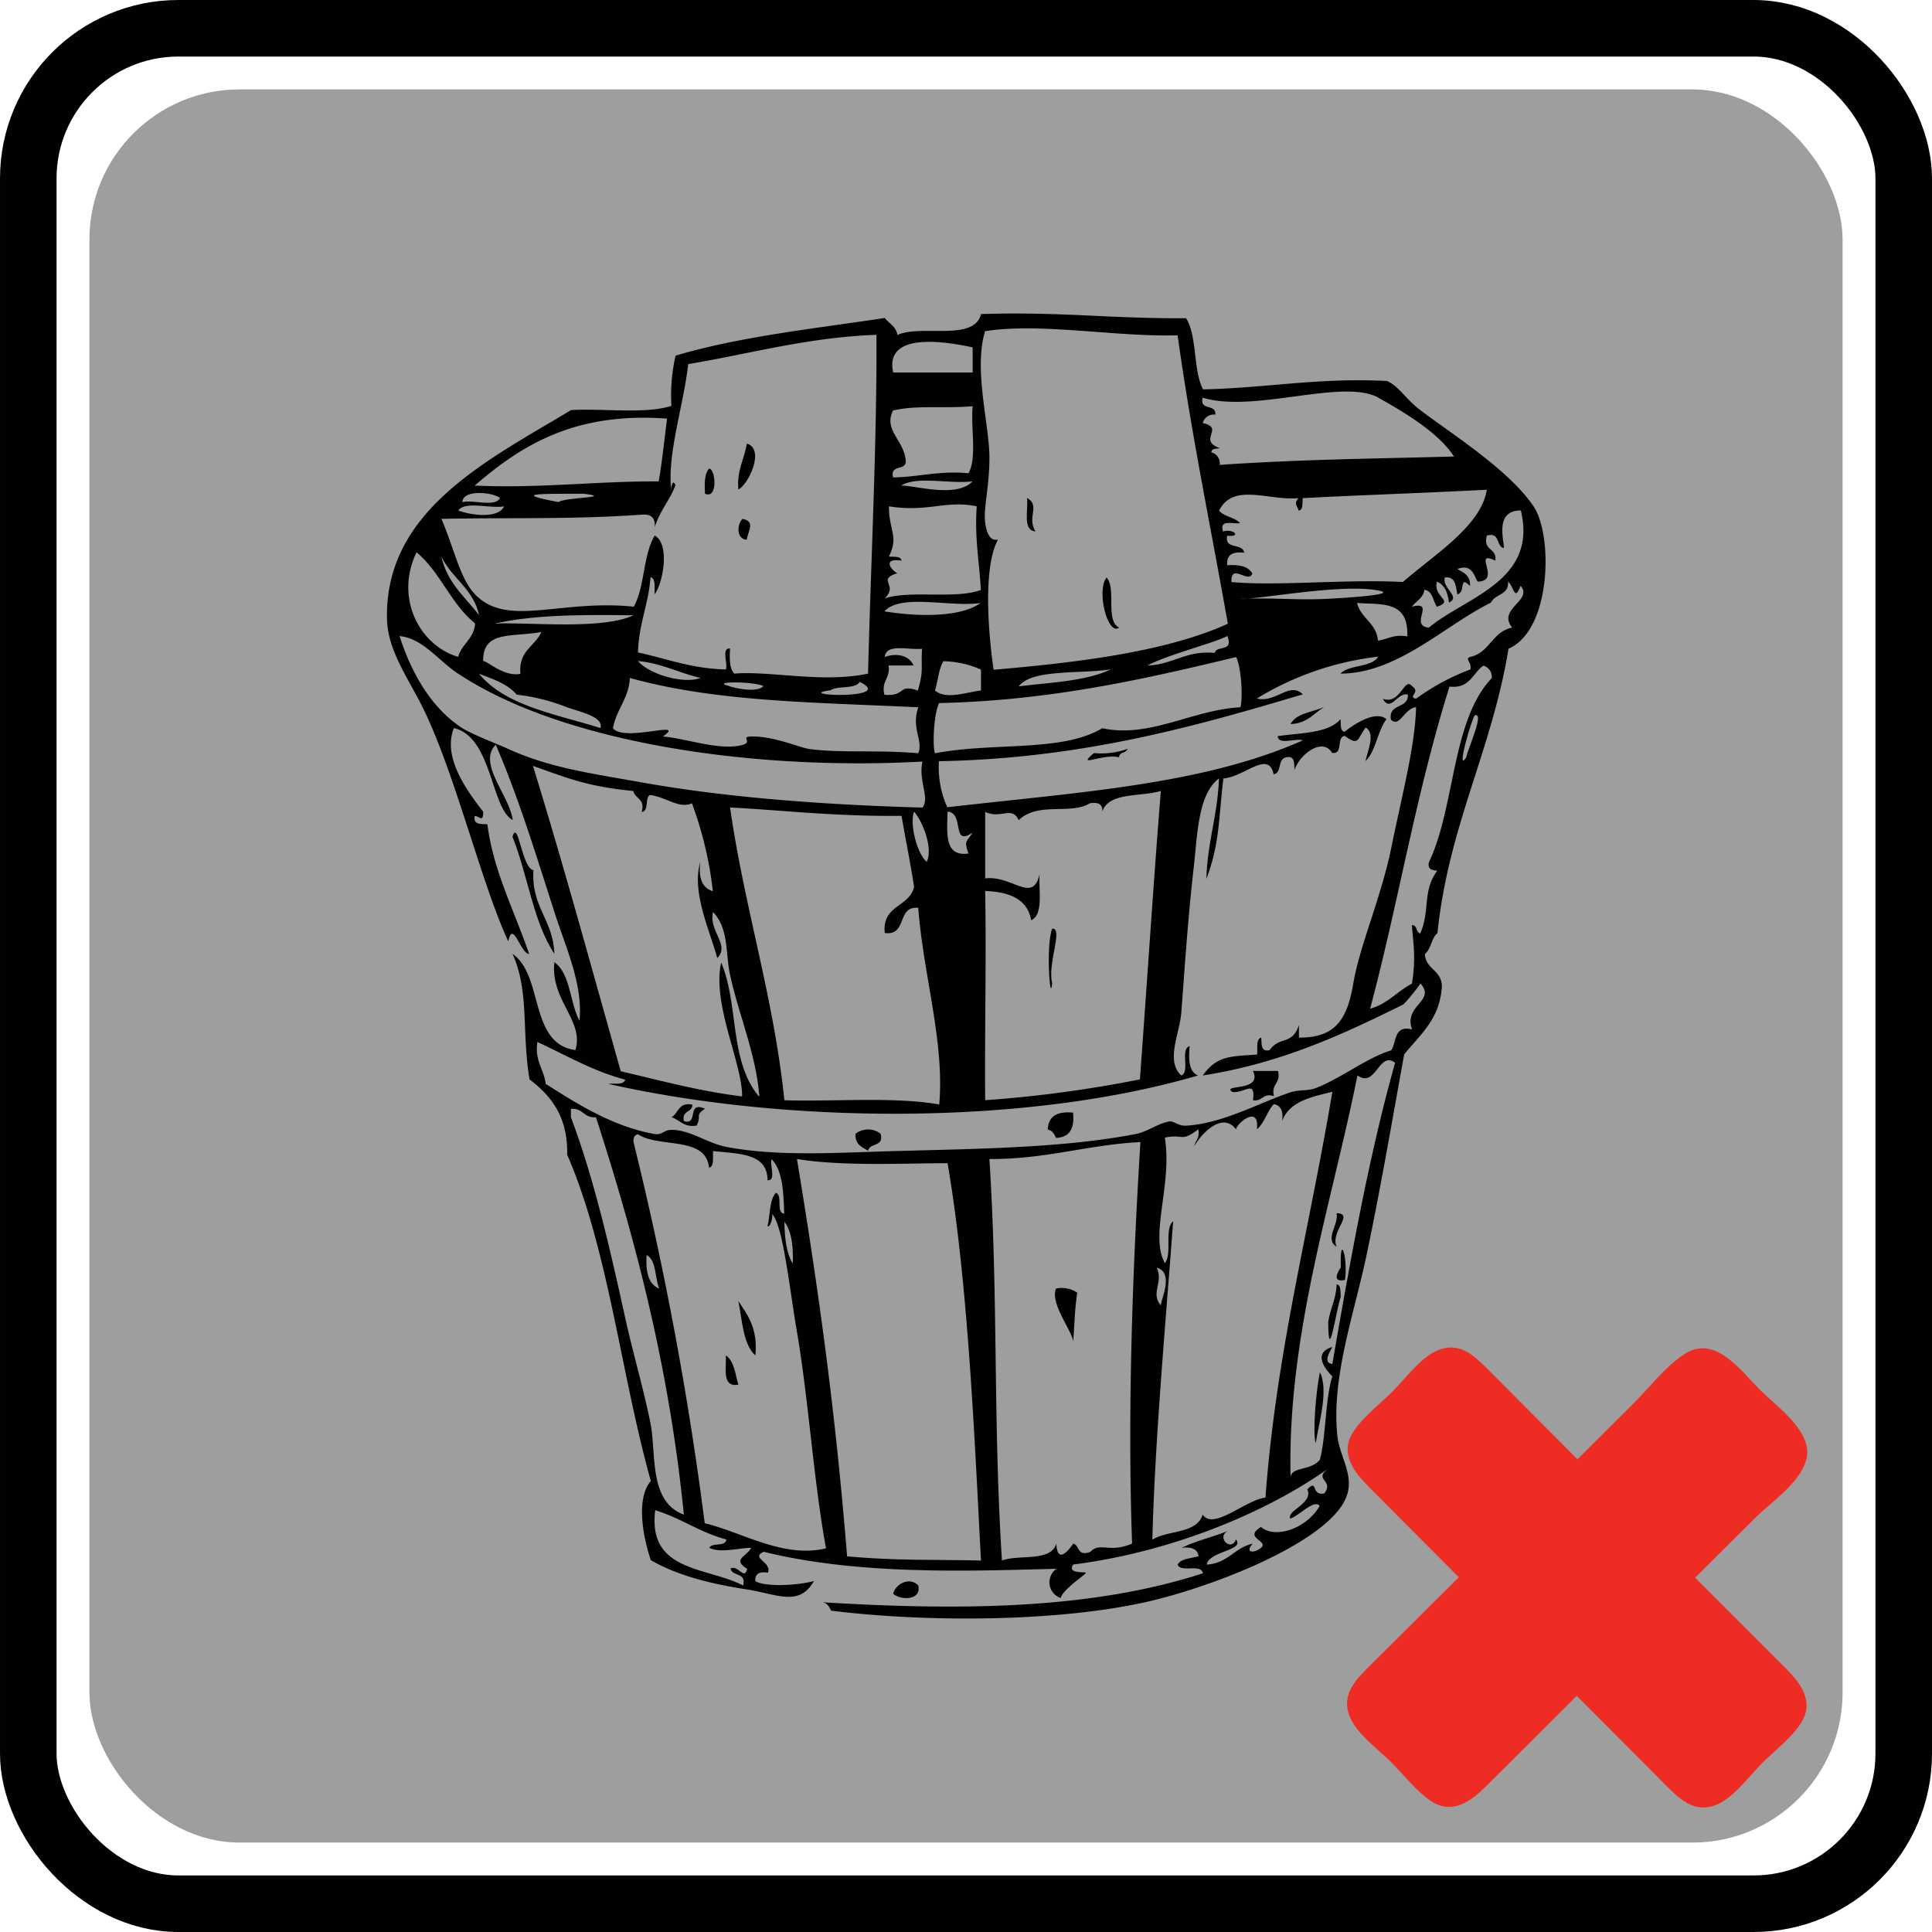     <svg
      id="Layer_1"
      data-name="Layer 1"
      xmlns="http://www.w3.org/2000/svg"
      viewBox="0 0 341.62 341.62"
    >
      <title>Untitled-1</title>
      <rect
        x="15.81"
        y="15.81"
        width="310"
        height="310"
        rx="26.55"
        fill="rgba(102, 102, 102, 0.63)"
      />
      <g id="baskets_Image" data-name="baskets Image">
        <path
          d="M131.49,72.11c3.32,1,.22,7.32-1.49,8.13C129.69,76.73,131.08,74.91,131.49,72.11Z"
          transform="translate(0.56 6.32)"
          fill="#010101"
          fill-rule="evenodd"
        />
        <path
          d="M124.83,76.54c1.13,0,1.62,5.49-.74,4.44C124,79.16,124,77.42,124.83,76.54Z"
          transform="translate(0.56 6.32)"
          fill="#010101"
          fill-rule="evenodd"
        />
        <path
          d="M181.05,81.72c2.4,1.39-.09,3.38,1.48,5.92-2.31-.17-1.26-3.68-1.48-5.92Z"
          transform="translate(0.56 6.32)"
          fill="#010101"
          fill-rule="evenodd"
        />
        <path
          d="M130.74,85.42c2.32.51,1,2,.74,3.7C129.6,89,129.74,86.36,130.74,85.42Z"
          transform="translate(0.56 6.32)"
          fill="#010101"
          fill-rule="evenodd"
        />
        <path
          d="M195.1,95.78c1.79,1.9-.28,7.67,2.22,8.87-2,1.53-4.06-6.46-2.22-8.87Z"
          transform="translate(0.56 6.32)"
          fill="#010101"
          fill-rule="evenodd"
        />
        <path
          d="M189.18,190.45c.29,2.76-.59,4.34-3,4.44-.33-.66-.65-1.33-1.48-1.48.1-2.37,1.68-3.25,4.44-3Z"
          transform="translate(0.56 6.32)"
          fill="#010101"
          fill-rule="evenodd"
        />
        <path
          d="M155.15,194.15c.65,2.38-1.91,1.54-2.21,3-1.09-.64-2.35-1.1-2.22-3A3.62,3.62,0,0,1,155.15,194.15Z"
          transform="translate(0.56 6.32)"
          fill="#010101"
          fill-rule="evenodd"
        />
        <path
          d="M235.78,208.2c3.24.08-1.17,3.21,0,5.92-2.19-1.3.43-3.94,0-5.92Z"
          transform="translate(0.56 6.32)"
          fill="#010101"
          fill-rule="evenodd"
        />
        <path
          d="M237.26,220c-2.46.51-1.19-1.53-.74-2.22-.18-6.46,1.3-1.51.74,2.22Z"
          transform="translate(0.56 6.32)"
          fill="#010101"
          fill-rule="evenodd"
        />
        <path
          d="M235.78,220.78c.86.12.62,1.35.74,2.22-.8,2.05-2.19,12.49-2.22,4.44.33-2.39,1.41-4,1.48-6.66Z"
          transform="translate(0.56 6.32)"
          fill="#010101"
          fill-rule="evenodd"
        />
        <path
          d="M186.22,221.52a4.81,4.81,0,0,1,3.7.74c-.53,3.84-.38,4.38-.74,8.87.36-1.46-4.21-6.9-3-9.62Z"
          transform="translate(0.56 6.32)"
          fill="#010101"
          fill-rule="evenodd"
        />
        <path
          d="M130,223.74c1.68,2.52,3.48,4.9,3,9.62-2.17-2-2.3-6.1-3-9.62Z"
          transform="translate(0.56 6.32)"
          fill="#010101"
          fill-rule="evenodd"
        />
        <path
          d="M127.79,233.35c1.48,1,1.65,3.28,2.21,5.18-2.94.48-2.11-2.81-2.21-5.18Z"
          transform="translate(0.56 6.32)"
          fill="#010101"
          fill-rule="evenodd"
        />
        <path
          d="M232.82,236.31c1.62,3.13-.22,9.14-.74,12.58-.57-2.07.08-9.27.74-12.57Z"
          transform="translate(0.56 6.32)"
          fill="#010101"
          fill-rule="evenodd"
        />
        <path
          d="M161.81,274c.64,2.8-3.31,2.62-4.44,1.48C157.78,273.76,160.23,272.44,161.81,274Z"
          transform="translate(0.56 6.32)"
          fill="#010101"
          fill-rule="evenodd"
        />
        <path
          d="M212.11,271.81c-.32-1.66-3.93,0-4.44-1.48.62-1.1,2.38-1.07,3.7-1.48-.18-1.3-1.28-1.68-3-1.48,2.49-1.2,5.47-1.92,8.13-2.95-2,1.08.6,3.71,1.48,1.48,1.63,1.91-4.8,2.06-5.17,4.43,3.74-.2,4.92-3,8.13-3.69-1.49,1.71.3,1.7,1.48.73,1.45-1.26-3.23-1.73,0-3.69,2.34,2.11,7.93.45,10.36-3.7-.88-1.31-3.65,1.73-5.18,2.22-.75-1.38,4.14-2.71,3-5.18,1.94-1.92.58,1.19,3,.74,1.84-2.4-2.08-2.35.74-4.44-10.35,7.41-27.19,14.73-45.12,17-1.19,1.73,2.17,1.21,2.21,1.48s-4.07,2.9-4.43,4.44a2.92,2.92,0,0,1-.74-5.17c-16.24.45-35.24,1.08-51.78-3-2.44,1.11,1.54,1.82.74,3.7-1.48-.25-2.31.16-2.22,1.48,1.5,1,6.95.87,10.36,0-2.63,4.58-6.46,2.32-11.84,1.48-5.69-.88-12-2.28-17-5.18-1.25-3.64-2.77-10.77,0-14-5.29-18.87-7.48-40.84-14.79-57.69.13-6.79-2.88-10.44-6.66-13.32-1.42-8.58,0-15.46-3-22.19,5.55,3.83,2.87,15.87,11.1,17,1.65-5.11-4.46-8.85-3.7-15.54,2.87,2.07,2.71,7.15,4.44,10.36.62-6.46-2.41-12.87-4.44-19.23-3.22-10-6.37-20.34-10.37-29.57-3.3,3.27,2.46,9,3,13.31C86.22,136.6,86.48,124,79.7,122.42c-2,5,2,10.71,5.18,14.79,0,1.89-.55.9-1.48.74-.35,1.58,1.06,1.41,2.22,1.48,1.06,8.21,4.55,14.76,7.39,22.93-1.52,0-2.89-6.2-3.69-2.22-4.67-10-9.22-29-14.8-40.68C71.91,114,68,108.88,67.87,103.19c-.48-19.41,18.22-28.32,32.54-37,5.84-.32,13.07.74,17.75-.74a31,31,0,0,1,.74-8.88c11.2-3.35,24.33-4.76,37-6.66.74,1,2,1.46,2.22,3,4.23-1.93,13.57,1.24,14.79-3.7,14.38-.44,22.46.82,36.25.74,2,3.15,1.22,9.13,3,12.58,11.1-.23,20.56-2.12,32.54-1.48,2.06.9,3.33,3.22,5.92,5.18,5.6,4.24,15.64,10.54,20,17,3.46,5.18,3.11,21.92-4.44,25.15-2.94,18-10.61,31.3-12.57,50.29-1.07.91-1.12,2.83-2.22,3.7.14,2.81,3.11,2.81,3,5.92-.44,5.73-3.92,8.4-6.66,11.83-2.18,12-4.23,24-6.66,35.51-2.2,10.47-6.2,21.46-5.17,31.8.43,4.42,3.88,7.92.74,12.57-5.06,7.48-23.91,14.61-34.77,17-15.39,3.41-38.14,3.62-55.47,1.48-.33-.66-.65-1.32-1.48-1.48,23.5,1.42,47.18,1.42,67.31-5.16Zm-131.66-159c-3.59-2.39-6.21-6.23-10.36-6.66,2.25,7,5.87,12.91,11.1,16.28,1.65,1.06,5.46,2.49,8.14,3.69,7.31,3.32,14.44,4.28,23.66,5.92,16.32,2.91,34.21,4,49.56,4.44,1.36-1.73-.77-4.71,0-8.14C132.78,130,98.9,125.06,80.45,112.79Zm25.15,9.62c.66-2-3.55-2.84-5.92-3.7a35.22,35.22,0,0,0-8.88-2.22c-1.56-1.89-4.17-2.73-6.65-3.7C88.79,118.5,97.71,119.94,105.6,122.41Zm68.05-70.27c-2.1,6.61.68,16.43.74,22.19.05,5.2-1.12,9.33-.74,11.83.59,3.91,2.23,2.67,2.22,3-2.67,4.93-1.63,16.84-.74,22.93,13.26-1.16,30-2.93,41.42-8.14-3-17-6.45-33.49-8.88-51-10.89.32-24.2-2.26-34-.74ZM115.21,86.9q.21-2.41-2.22-2.22c-12.28.86-22,.5-35.5.74,2.27,5.29,3.28,10.55,5.92,13.32,5.71,6,15,.85,28.1,2.22,1.95-3.48,1.64-9.21,3.7-12.58,2.77,1.51,1.44,8.47,0,10.36-.12-1.11.27-2.73-.74-3-.36,4.82-2.09,8.26-2.22,13.31,5.08,1.09,9.47,2.87,15.54,3,.4-1.07-.87-3.82.74-3.7-.1,1.83-.11,3.57.74,4.44,6.34-.53,15.64,1.72,23.66,0,.47-19,1.61-41.72,1.48-59.91-12.34.47-22.27,3.36-33.28,5.18-.78,7.11-3.75,16-3,22.19,0-.79.35-1.88.74-.74C117.86,82.15,116.08,84.07,115.21,86.9Zm42.16-27.36h14.06V55.1c-4.27-.9-15.67-3-14.06,4.44ZM243.18,64c-6.27-3.48-22,2.78-31.07,0-.65,2.38,2.44,1,2.22,3a2,2,0,0,0-2.22,1.48c4,.9-1,3,3,4.44-.57.17-1.46,0-1.48.74a2,2,0,0,1,1.48,2.22c14.83-1,27-1.08,41.42-1.48-2.64-4.14-8.63-7.75-13.31-10.36Zm-85.81,2.22c-1.8,3.5,1.94,5.29,2.22,8.88.22,1.94-2.87.58-2.22,3,4.61-.08,8.15-1.23,13.32-.74,1.53-2.66.38-8,.74-11.84-6,.43-9.78-.23-14.06.74Zm-74,13.32c11.62.52,21.4-.79,32.54-.74.63-3.57,1-7.37,1.48-11.1C101,66.49,91.63,72.44,83.41,79.51Zm88-.74c-4,.48-9.85-1-12.58.74C161.26,79.51,168.63,81.81,171.43,78.77Zm76.18,17.75c5.27-4.64,13.79-9.82,14.79-16.27-14.08.71-20.8.87-32.54,1.48-.12.87.12,2.1-.74,2.21-.29-1-.89-1.24,0-2.21-5.26.51-11.56-2.81-14.06,2.21.88,1.1,2.8,1.15,3.7,2.22-1.31.17-3.7-.74-3,1.48,1.76-.61,3.41,1,.74.74-.55,2.52,2.73,1.22,3,3-1.93-.21-3.18.27-3,2.22,2.13-.15,3.76.19,4.44,1.48-.7,1.84-3.81-2-3.7,1.48,7.93.77,20.18-.53,30.32,0ZM81.19,82.46c2-.45,5.87.94,6.65-.73C86.65,80.75,81.33,80.13,81.19,82.46Zm17,0c1-.84,10.1-.81,4.44-1.47C95,81,89.72,80.87,98.2,82.46Zm58.43.75c0,4.31,1.78,5.27,0,8.87.87.12,2.1-.13,2.22.74-3.33-.52-2,1.52-.74,2.22-3.75,1.2.31,2-2.22,4.44,4.68-1.48,12.52.19,17-1.48-.26-4.92-1.14-9.21-.73-14.79-5.43-1.13-8.69,1.1-15.54,0Zm-68,0c-2.5.46-6.88-1-8.14.73C82.58,84.76,87.5,85.49,88.59,83.21ZM253.53,96.52c-.78,2.78,3.2,3.37,0,4.44-.75-1-.7-2.76-2.22-3-.22,1.5-1.48,2-2.22,3,4.33-1.13-.59,3.38,3,3.7,6.5-5.42,19.29-8.2,16.27-20.72-4.73,0-2.93,5.36-3,6.66-1.43-.3-.59-2.87-3-2.22-.79,2.77,1.84,2.11,1.48,4.44-4.15-2,1.11,3.52-3,3.7-.6,0-.67-3.43-3.7-2.22,1.09.64,2.35,1.11,2.22,3-2-2-.69,1.08-2.22,1.48-.31-1.42-.27-3.19-2.22-3-.57,1.89,2.9,3.4.74,4.44-.24-1.73-.75-3.19-2.21-3.7ZM80.45,109.83c.63-2.32,2.79-3.12,3-5.92-4.25-3.39-6.17-9.11-10.36-12.57C69.17,99.51,73.7,107.83,80.45,109.83Zm3.69-7.39c-1-4.66-4.83-6.51-6.65-10.36C78.5,96.73,81.68,99.23,84.14,102.44Zm165.68,14.79a40.41,40.41,0,0,1,9.62-5.18c.29-1.27-1.1-1.89,0-2.22,3.43-.76,3.88-4.5,7.39-5.17-2.73-3.33,3.78-4.83,1.48-7.4-1.09,2.9-1.15.14-2.22-.74.2,2.41-2.3,2.14-3,3.7-8.39,4.18-16.55,12.53-26.62,12.57,1.55-1.65,5.42-1,6.66-3a52.74,52.74,0,0,0-21.45,7.4c3.35.85,5.77-3.06,8.13-.74-19.54,5.85-39.42,11.37-64.35,11.83a17.32,17.32,0,0,0,1.48,8.14c23.72-2.72,45.23-4,62.87-11.83-1.3-.43-4.35.89-4.44-.74,4.07-.62,8.92-.46,11.1-3,.11.87-.13,2.1.74,2.22,1.51-1.24,5.45-3.88,7.39-2.22-1.59,2.1-1.84,5.55-3.69,7.39.16-1.38,1.9-4.9,0-5.91-1.61,2.27-1.18,3.23-3.7,1.48-1.53.2-.18,3.27-2.22,3-1.62-2.74-5.56,0-6.66,3-.07-1.16.1-2.56-1.48-2.22s-.69,2.76-2.21,3c-.9-4.34-5.13.46-8.88.74-.88,7.48-.67,11.57-3,17.75.16-6.49,2-11.29,2.22-17.75-3.68,2.73-3.81,9.88-4.44,15.53-1,8.68-1.55,17-2.22,25.89-.27,3.64-2.83,8.53,0,11.1,1.6-.63-.27-4.72,1.48-5.18-.23,2.45-.11,4.55,1.48,5.18-31.37,9.16-73.9,8.38-104.29,1.48,1.11-.13,2.73.26,3-.74-5.84-1.56-10.46-4.34-15.53-6.66-.49,3.45,1.16,4.75,1.47,7.4,5.5,3.5,11.83,7.54,19.24,8.87,1.34.24,1.67-.75,3-.74,3.31,0,6.2,2.3,9.62,3,9.36,1.81,20.19,1,30.33.74,15.22-.4,29.55-.59,42.16-3,1.94-.36,3.91-1.88,5.91-2.22.84-.14,1.51.83,3,.74,6.58-.38,13.07-4.15,18.49-5.91,1.51-.49,3-.18,4.44-.74,4.75-1.88,9-5.36,13.31-6.66,1-1.43.41-4.53,3.7-3.7-1.57-4.31,4.28-5,1.48-8.13a32.1,32.1,0,0,1-3,3.69c-10.71,5.32-21.64,10.41-35.5,12.58,2.51-3.51,4.83-3.37,9.62-3.7.12-1.11-.27-2.73.73-3,.08,1.16-.1,2.57,1.48,2.22,1.79-2.57,4-.79,5.18-4.44v2.22c6.64.07,8.58-3.49,9.62-9.61,1.11-6.57,4.88-15.13,6.65-23.67,2-9.84,4.27-18.2,4.44-25.15-2.09.22-2.88,3.68-4.44,2.22-.51-3,3.12-1.82,3-4.44-1.84-.53-3,3.26-4.44.74,3.17,1.14,3.77-4,5.18-2.22,1.64,1.09-.93,1.83.74,2.24Zm-145,74c-2.16.2-2.27-1.67-4.43-1.48v1.48c4.08,10.81,6.89,23.19,9.61,35.51,1.34,6.07,3.2,12.4,4.44,18.49,1.1,5.45-.37,13.94,5.92,16.27-2.59-26-8.55-48.65-15.54-70.26Zm7.4,3c-.58.17-.86.62-.74,1.48a596.53,596.53,0,0,1,12.57,67.31c6.63,1.58,13.88,6.25,21.45,4.44-2.2-11.9-3.06-26.15-5.17-38.46-1.31-7.57-2.46-19-4.44-20.71.36.31-.24,2.53-.74,2.22.49-2,.31-4.62,1.48-5.92,1.28.45-.06,3.51,1.48,3.7-.14-3.81-.27-7.63-2.22-9.62-.4,1.08.87,3.83-.74,3.7,0-4.9-5.23-4.63-9.61-5.17-.13,1.1.26,2.72-.74,2.95-.51-5.67-8.93-3.42-12.58-5.93Zm122-94.67c2.51-.13,12.92-.73,8.88-1.48-6.72-1.25-21.41,1.69-24.41,1.48,6.62-.21,10.13.28,15.53,0Zm-78.4,2.22c5.25.86,13.25,1.24,17-1.48-5.37.8-14.06-1.73-17,1.48Zm87.28,5.17c1.74-.23,2.77-1.16,5.18-.74.25-6.41-4.48-5.58-8.88-5.91.68,2.76,3.4,3.49,3.7,6.65Zm-156.07-3c5.59-.31,18.75,1.17,24.41-1.47C102.82,102.37,94.15,102.33,87.1,103.91Zm-2.22,6.66c.46-.41,3.55,2.82,6.66,2.22-.4-4.1,2.56-4.83,3.7-7.4C90,106.39,84.78,105.09,84.88,110.57Zm117.6.74c4.52-.17,6.68-2.69,11.84-2.22.29-1.42,3.38-.06,2.21-3-2.23,1.23-10.13,3.17-14.05,5.18Zm-46.59-1.48c1.87-.69,4.19-.54,5.18,1.48h-4.44c.36,2.34-1.33,2.61-.74,5.18,3.91.33,2.31-2,5.92-.74,1.06-3.72.52-3.68.74-7.4C160.15,108.67,156.15,107.38,155.89,109.83ZM165.5,118c-1,2-1.18,7.71-.74,8.87,10.7-2,22.41-.15,29.59-4.43,8.31,1.83,15.93-3.25,24.41-3.7.44-1.16.26-6.82-.74-8.88-16.3,3.92-32.75,7.69-52.52,8.14Zm-42.16-4.44c-3.82-.86-6.79-2.58-11.09-3C114.14,112.88,120.39,114.73,123.34,113.53Zm41.42,2.22c2.08,1.71,5.71.23,8.14,0v-3.7a17,17,0,0,0-6.66-1.48c-.82,1.4-.94,3.5-1.48,5.18Zm91-.74c-6,19.11-9,38.06-14.05,57,3.1-.84,4.79-3.09,7.39-4.43.8-4.9.14-7.6,0-10.36,1,0,.68,1.3,1.48,1.48,1.79-4.18.32-7.42,3-11.1-.9-.08-1.75-.22-1.48-1.47,4.69-9.86,4-25.11,11.1-32.55a2,2,0,0,0-1.48-2.22c-1.89,1.31-2.34,4.07-5.91,3.7Zm-76.19,0c5.71-.7,11.92-.91,16.28-3-5.58.84-13.93-.09-16.27,3Zm-62.86,8.87c4.22.37,10.09,2.59,14.05,1.48,1.84-.51-.46-1.43,1.48-1.48,4.07-.09,8.68,2,10.35,2.22,5.75.74,11.94.11,19.23.74.89-2.38-1.31-4.39,0-8.13-19.38-.9-35.91-1-51-5.18-.23,3.72-2.38,5.51-3,8.88C109.81,125,121,120.87,116.69,123.88ZM128.52,115c-1.32-.29,4.39,1.57,5.92,0C132.65,114.11,124.55,114.15,128.52,115Zm17.75.74c-7.08.92,11.88,1.72,5.18-1.48C150.58,115.61,147.59,114.85,146.27,115.75ZM258.7,127.58c.44-1.87,3.29-8.08,1.48-7.39-.82,1.54-3.26,10.3-1.48,7.39Zm-125,59.91c-.56-7.38-3.66-14.44-5.17-21.44-.82-3.76-.19-8.15-3-11.1-.85,3.35,3.05,5.77.74,8.14-1.31-4.87-4.59-11.68-3-17-.35,2.81.31,4.61,2.22,5.17a65.46,65.46,0,0,0-3.7-15.53c-2.33,1-4.44-1.07-7.4-1.48-1,.46-.11,2.85-1.48,3,.64-2.36-1.16-2.29-1.48-3.7-8.13-.82-11.21-2.13-17.75-4.44,5.47,17.71,10.42,35.93,15.53,54,7,1.61,13.76,3.5,21.45,4.44.07-5.81-5.35-16.29-3.7-23.67,3.16,7.46,1.38,17.31,6.66,23.66Zm60.66-50.29c.09-1.33-.74-1.73-2.23-1.48-3.34,2.1-9.19-.34-12.57,3-1.16-2.63-3.14-.15-5.92-1.48V149c4.78-.59,8.42,4.54,9.62-.74-.18,3,.72,7.13-1.48,8.14-.67-3.77-3.85-5-8.14-5.18.22,12.38-.09,23.31,0,37A219.32,219.32,0,0,0,201,184.54c1.26-17,2.35-34.15,3.7-51-3.62,1.09-9.25.14-10.36,3.71Zm-65.83-.74c2.57,17.89,7.67,33.25,9.61,51.77,9.11.26,19.4-.65,27.37.74,1-10.92-2.87-23.23-3.7-34.76-3.86-.4-1.88,5-5.92,4.44-.51-5,4.35-4.53,5.18-8.14-.65-4.28-1.5-8.36-2.22-12.57-11.86.13-21.64-1.05-30.32-1.48Zm34.76,9.62c1.17-2.29-.6-7-2.22-8.88C160.27,139.12,161.46,144.42,163.29,146.08Zm7.4-1.48c-.83-2.33-.35-2,.74-3.7-3.85,2.61-1.39-3.52-4.44-3.7C166.91,141,166.37,145.21,170.69,144.6Zm75.44,37c-2.88-2.2-3.41,4.61-6.66,2.23-4.52,22.59-12.4,45.78-11.83,71,.32-1.87,3.38-1,5.17-3,1.17-4.5.89-10.45,2.22-14.79-1.46-1.42-3.41-4.19,0-5.18-.22.46-1.84,2.85,0,3,3.16-18.28,6.39-36.5,11.09-53.25Zm-42.9,84.32c2.71-1.72,7.85-1,8.87-4.43,1.89,2.88,7.58-2.61,11.1-3,1.89-25.54,7.64-46.87,11.83-71.75-3.78.9-7.65,1.73-8.88,5.18.21-1.69-.17-2.78-1.47-3-1.22,1.25-1.61,3.32-3,4.44.52-4.29-3.34-1.31-3.7,0-2.25-3-5.77.3-7.4,3,.24-1,1.06-1.41.74-3-3.07,2.39-2.71.75-5.91,1.48,1.35,8.34-2.73,17.18,0,22.19,1.35-1.61-.14-6.06,1.47-7.4-1.47,19.88-3.17,38-3.68,56.21Zm.74-48.07c1.25,2.55-1.16,4.46.74,6.66-.11-.78,2.46-5.88-.74-6.66Zm-29.58-19.23c1.57,24.31.64,46.63,2.22,71,3-1.14,8.67.3,9.61-3,.18,3.61,2.06,1.37,3,0,1.16.32.63,2.33,3,1.48,1.7-1.84,3.39.27,7.4-1.48-.81-22.35,0-47.23,1.47-71-9.38.49-16.68,3.05-26.64,3Zm-25.15,70.26c9,.79,14.73.53,23.66.74-1.05-19.47-2.2-48.83-5.91-70.26-7.31,0-18.52.59-26.63-.74,3.95,24,6.79,44.58,8.87,70.27Zm-9.62-51.77c.1-3.06-.2-5.71-1.48-7.39.05,2.91.36,5.56,1.48,7.4ZM116,221.52c-.79-1.92-.47-5-2.22-5.91-.2,2.91.29,5.14,2.22,5.92Zm15.53,49.55c-2.64-1.69-.18-2.05.74-3.7-2.16,0-5.43,1-7.39,0,.45-1,2.84-.11,3-1.48-4.68-1.23-8.05-3.79-12.58-5.17-1.39,11,9.24,10,15.53,13.31.65-2.37-1.91-1.53-2.21-3,1.37-.7,2.47,2.23,2.95,0Z"
          transform="translate(0.56 6.32)"
          fill="#010101"
          fill-rule="evenodd"
        />
        <path
          d="M233.56,118.71c-1.84,1.12-3,2.9-5.92,3,1-1.93,3.82-2.09,5.92-3Z"
          transform="translate(0.56 6.32)"
          fill="#010101"
          fill-rule="evenodd"
        />
        <path
          d="M198.8,126.1c-.19.81-1.47.5-1.48,1.48-3-.69-7.72,2-4.44-.74a13.71,13.71,0,0,0,5.92-.74Z"
          transform="translate(0.56 6.32)"
          fill="#010101"
          fill-rule="evenodd"
        />
        <path
          d="M90.06,141.63c1-3.29,1.61,5.5,3.7,5.92-.41,6.58,3.54,8.79,3.7,14.79-3.73-5.64-4.72-14-7.4-20.7Z"
          transform="translate(0.56 6.32)"
          fill="#010101"
          fill-rule="evenodd"
        />
        <path
          d="M185.48,157.9c2.05-.25-.87,6.23,0,9.62-.35,4.06-1.13-6.69,0-9.62Z"
          transform="translate(0.56 6.32)"
          fill="#010101"
          fill-rule="evenodd"
        />
        <path
          d="M221,183.05h4.43c.54,2.27-1.27,2.18-.73,4.44-2.09-.61-1.92,1-3.7.74.47-3.83-1.53-1.1-3.7-1.48-1.86-1.43,5.44.07,3.7-3.7Z"
          transform="translate(0.56 6.32)"
          fill="#010101"
          fill-rule="evenodd"
        />
        <path
          d="M120.39,191.93c2.69.72.34-3.6,3.7-2.22-1.86,1.31-.52,1.22-1.48,3-2.33.35-2.89-1-4.44-1.48,1.27-.7,1.21-2.73,3.7-2.22,0,1.47-2,.94-1.48,3Z"
          transform="translate(0.56 6.32)"
          fill="#010101"
          fill-rule="evenodd"
        />
      </g>
      <rect
        x="5"
        y="5"
        width="331.62"
        height="331.62"
        rx="26.55"
        fill="none"
        stroke="#010101"
        stroke-miterlimit="10"
        stroke-width="10"
      />
      <g id="g3">
        <path
          id="path10"
          d="M259.87,310.92l11.77-11.72,5.87-5.84c1.14-1.13,1.37-.06,2.46,1q7.18,7.23,14.38,14.44c1.6,1.61,3.11,3.53,5.53,3.8,3.35.37,5.44-2.43,7.55-4.52,3.43-3.42,13.47-10.26,9.91-16-2.81-4.55-8.15-8.4-11.89-12.15l-6.18-6.21c-1.27-1.28-.94-1.08.35-2.37L314,257.06c1.38-1.38,3.33-2.87,4-4.77,1.25-3.64-1.45-5.95-3.71-8.22-3.32-3.33-9.82-12.89-15.42-11-1.91.65-3.4,2.58-4.79,4l-7.86,7.82-6.51,6.48c-1.29,1.28-1.1,1.62-2.38.34l-14.16-14.22a25.54,25.54,0,0,0-4.12-3.93c-3.58-2.23-6.44.26-8.85,2.66-3.26,3.25-12.34,9.42-11.77,14.71.51,4.79,8.32,10.11,11.4,13.21q3.57,3.57,7.13,7.16c1.29,1.29,1.62,1.1.34,2.37l-14.71,14.64c-1.72,1.71-4,3.41-4.26,6-.37,3.35,2.43,5.44,4.53,7.54,3.52,3.53,11.34,14.79,17,9.11"
          transform="translate(0.56 6.32)"
          fill="#ee2c24"
        />
        <path
          id="path12"
          d="M315.77,251.18c-1.27,1.25-14.51-13.23-15.65-14.93-1.91-2.82,5.89,2.9,6.49,3.45,1,.88,10.74,9.9,9.16,11.48"
          transform="translate(0.56 6.32)"
          fill="#ee2c24"
        />
        <path
          id="path14"
          d="M275.25,255.17c-1.3,1.28-17.94-16.77-19.33-18.56-.66-.85-1.25-2.2.38-1.33,2.84,1.52,5.3,4,7.61,6.19,1,1,12.91,12.14,11.34,13.7"
          transform="translate(0.56 6.32)"
          fill="#ee2c24"
        />
        <path
          id="path16"
          d="M275.17,291.32c-1.29-1.29-18,16.69-19.42,18.47-.66.85-1.25,2.2.39,1.33,2.83-1.5,5.31-4,7.63-6.15,1-1,13-12.08,11.4-13.65"
          transform="translate(0.56 6.32)"
          fill="#ee2c24"
        />
        <path
          id="path18"
          d="M315.77,251.18c1.09,1.09-19.8,21.43-20.67,20.56s18-23.27,20.67-20.56"
          transform="translate(0.56 6.32)"
          fill="#ee2c24"
        />
        <path
          id="path20"
          d="M315.67,294.48c-1.26-1.27-14.56,13.16-15.72,14.85-1.92,2.82,5.92-2.87,6.52-3.41,1-.89,10.78-9.87,9.2-11.44"
          transform="translate(0.56 6.32)"
          fill="#ee2c24"
        />
        <path
          id="path22"
          d="M315.67,294.48c1.09-1.09-19.55-21.37-20.42-20.5s17.72,23.19,20.42,20.5"
          transform="translate(0.56 6.32)"
          fill="#ee2c24"
        />
        <path
          id="path24"
          d="M300.24,310.76c1.1-1.09-11.09-12.36-12.05-13.32-1.8-1.79-3.73-4.17-6-5.37-1.76-.93,1.09,3.28,1.26,3.5,1.41,1.82,14.35,17.64,16.81,15.19"
          transform="translate(0.56 6.32)"
          fill="#ee2c24"
        />
        <path
          id="path26"
          d="M262.05,272.41c.95-.94-10.55-11.81-11.52-12.78a114.21,114.21,0,0,0-8.52-8.24c-1.69-1.39-2.39-1-1.16.94s18.86,22.41,21.2,20.08"
          transform="translate(0.56 6.32)"
          fill="#ee2c24"
        />
        <path
          id="path28"
          d="M300.41,236.19c1.09,1.09-11.15,12.31-12.12,13.27-1.81,1.78-3.74,4.15-6,5.34-1.77.92,1.1-3.27,1.27-3.49,1.41-1.82,14.44-17.59,16.88-15.12"
          transform="translate(0.56 6.32)"
          fill="#ee2c24"
        />
        <path
          id="path30"
          d="M262,274.45c1,1-10.17,11.34-11.1,12.26a112.33,112.33,0,0,1-8.56,8.2c-1.7,1.37-2.38,1-1.15-1s18.45-21.87,20.81-19.5"
          transform="translate(0.56 6.32)"
          fill="#ee2c24"
        />
        <path
          id="path32"
          d="M319,250.45c0-4.37-5.69-8.33-8.46-11.12-3.36-3.37-7.86-9.75-13.29-6.19-3.47,2.27-6.36,6.14-9.26,9l-9.62,9.57-15.51-15.57c-2.52-2.54-5.19-5.35-9.18-3.7-3.09,1.27-5.78,5.08-8.07,7.35s-5.05,4.34-6.8,6.94c-2.6,3.87,0,7.16,2.63,9.84l15.95,16q-7.8,7.74-15.58,15.5c-2.53,2.52-5.34,5.18-3.69,9.18,1.27,3.09,5.07,5.78,7.35,8.06s4.34,5.05,6.94,6.8c3.83,2.58,7.15.05,9.84-2.62l16-15.95,15.51,15.57c2.51,2.52,5.16,5.31,9.14,3.71,3.11-1.25,5.82-5.09,8.1-7.36s5.09-4.36,6.82-7c2.57-3.87,0-7.14-2.64-9.81q-8-8-16-16l10.94-10.89C313,259,319,254.9,319,250.46m-78.45-3.69c4-4,13.41-17.61,19.51-11.49l18.3,18.37L290,242c3.08-3.07,9.34-11.95,14.23-7L316,246.76c4.92,4.94-3.15,10.52-6.34,13.69l-12.3,12.24c-.06.06,10.21,10.32,11,11.08,3.05,3.07,12.7,9.88,7.73,14.82-3.25,4.22-7.85,7.82-11.63,11.58-5.16,5.13-10.51-2.73-13.9-6.14q-6.15-6.15-12.28-12.32c-6.14,6.1-12,13.46-18.84,18.74-4.9,4.88-11.25-4.24-14.3-7.3-3.27-3.29-9-7.47-4.23-12.22l11.87-11.82c1.28-1.27,7.34-5.63,5.8-7.18l-12.19-12.24c-2.94-2.95-10.48-8.32-5.84-12.92"
          transform="translate(0.56 6.32)"
          fill="#ee2c24"
        />
      </g>
    </svg>